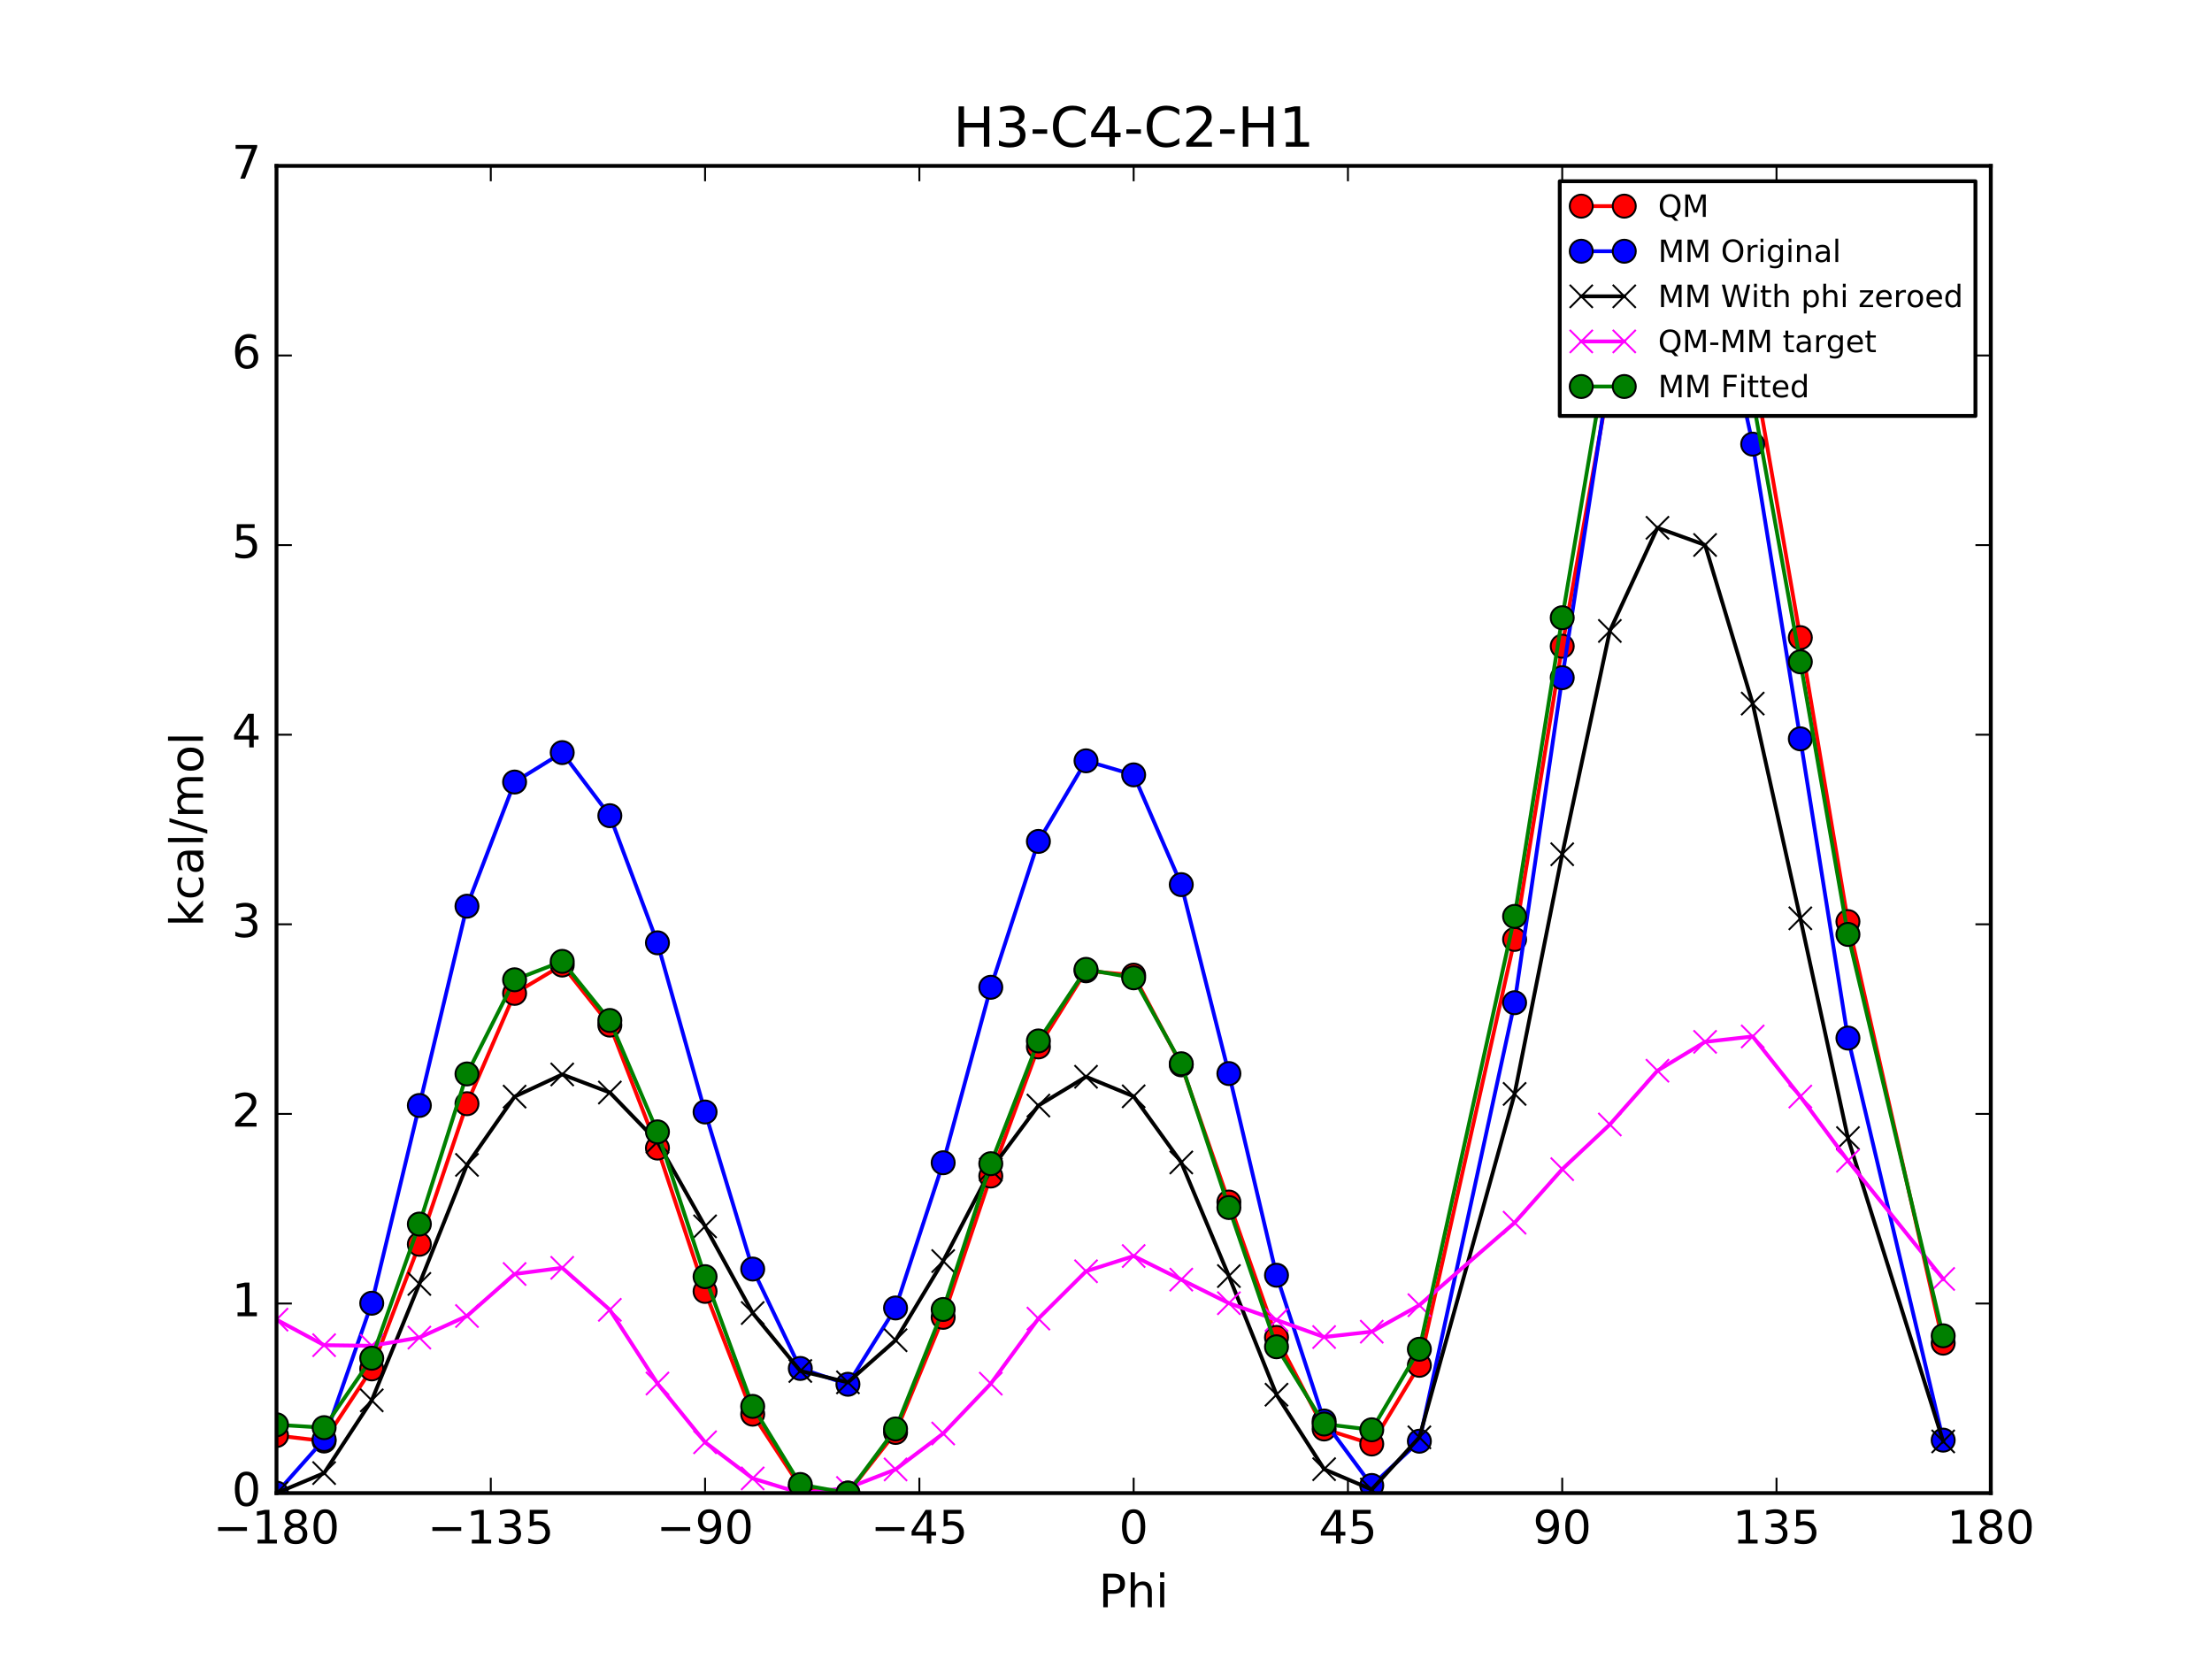 <?xml version="1.0" encoding="utf-8" standalone="no"?>
<!DOCTYPE svg PUBLIC "-//W3C//DTD SVG 1.1//EN"
  "http://www.w3.org/Graphics/SVG/1.1/DTD/svg11.dtd">
<!-- Created with matplotlib (http://matplotlib.org/) -->
<svg height="432pt" version="1.1" viewBox="0 0 576 432" width="576pt" xmlns="http://www.w3.org/2000/svg" xmlns:xlink="http://www.w3.org/1999/xlink">
 <defs>
  <style type="text/css">
*{stroke-linecap:butt;stroke-linejoin:round;stroke-miterlimit:100000;}
  </style>
 </defs>
 <g id="figure_1">
  <g id="patch_1">
   <path d="M 0 432 
L 576 432 
L 576 0 
L 0 0 
z
" style="fill:#ffffff;"/>
  </g>
  <g id="axes_1">
   <g id="patch_2">
    <path d="M 72 388.8 
L 518.4 388.8 
L 518.4 43.2 
L 72 43.2 
z
" style="fill:#ffffff;"/>
   </g>
   <g id="line2d_1">
    <path clip-path="url(#p3893a9b21f)" d="M 72.001 373.805 
L 84.4 375.243 
L 96.8 356.462 
L 109.2 324.012 
L 121.6 287.402 
L 134 258.675 
L 146.4 251.302 
L 158.8 266.94 
L 171.2 298.958 
L 183.6 336.275 
L 196 368.252 
L 208.4 387.175 
L 220.8 388.8 
L 233.2 373.007 
L 245.6 343.033 
L 258 306.239 
L 270.4 272.619 
L 282.8 252.8 
L 295.2 253.925 
L 307.6 277.286 
L 320 313.011 
L 332.4 348.264 
L 344.8 372.106 
L 357.2 376.018 
L 369.6 355.523 
L 394.4 244.615 
L 406.8 168.274 
L 419.2 98.485 
L 431.6 57.621 
L 444 54.58 
L 456.4 94.483 
L 468.8 166.036 
L 481.2 239.984 
L 506 349.756 
" style="fill:none;stroke:#ff0000;stroke-linecap:square;"/>
    <defs>
     <path d="M 0 3 
C 0.796 3 1.559 2.684 2.121 2.121 
C 2.684 1.559 3 0.796 3 0 
C 3 -0.796 2.684 -1.559 2.121 -2.121 
C 1.559 -2.684 0.796 -3 0 -3 
C -0.796 -3 -1.559 -2.684 -2.121 -2.121 
C -2.684 -1.559 -3 -0.796 -3 0 
C -3 0.796 -2.684 1.559 -2.121 2.121 
C -1.559 2.684 -0.796 3 0 3 
z
" id="mcde6d3ba54" style="stroke:#000000;stroke-width:0.5;"/>
    </defs>
    <g clip-path="url(#p3893a9b21f)">
     <use style="fill:#ff0000;stroke:#000000;stroke-width:0.5;" x="72.001" xlink:href="#mcde6d3ba54" y="373.805"/>
     <use style="fill:#ff0000;stroke:#000000;stroke-width:0.5;" x="84.4" xlink:href="#mcde6d3ba54" y="375.243"/>
     <use style="fill:#ff0000;stroke:#000000;stroke-width:0.5;" x="96.8" xlink:href="#mcde6d3ba54" y="356.462"/>
     <use style="fill:#ff0000;stroke:#000000;stroke-width:0.5;" x="109.2" xlink:href="#mcde6d3ba54" y="324.012"/>
     <use style="fill:#ff0000;stroke:#000000;stroke-width:0.5;" x="121.6" xlink:href="#mcde6d3ba54" y="287.402"/>
     <use style="fill:#ff0000;stroke:#000000;stroke-width:0.5;" x="134" xlink:href="#mcde6d3ba54" y="258.675"/>
     <use style="fill:#ff0000;stroke:#000000;stroke-width:0.5;" x="146.4" xlink:href="#mcde6d3ba54" y="251.302"/>
     <use style="fill:#ff0000;stroke:#000000;stroke-width:0.5;" x="158.8" xlink:href="#mcde6d3ba54" y="266.94"/>
     <use style="fill:#ff0000;stroke:#000000;stroke-width:0.5;" x="171.2" xlink:href="#mcde6d3ba54" y="298.958"/>
     <use style="fill:#ff0000;stroke:#000000;stroke-width:0.5;" x="183.6" xlink:href="#mcde6d3ba54" y="336.275"/>
     <use style="fill:#ff0000;stroke:#000000;stroke-width:0.5;" x="196" xlink:href="#mcde6d3ba54" y="368.252"/>
     <use style="fill:#ff0000;stroke:#000000;stroke-width:0.5;" x="208.4" xlink:href="#mcde6d3ba54" y="387.175"/>
     <use style="fill:#ff0000;stroke:#000000;stroke-width:0.5;" x="220.8" xlink:href="#mcde6d3ba54" y="388.8"/>
     <use style="fill:#ff0000;stroke:#000000;stroke-width:0.5;" x="233.2" xlink:href="#mcde6d3ba54" y="373.007"/>
     <use style="fill:#ff0000;stroke:#000000;stroke-width:0.5;" x="245.6" xlink:href="#mcde6d3ba54" y="343.033"/>
     <use style="fill:#ff0000;stroke:#000000;stroke-width:0.5;" x="258" xlink:href="#mcde6d3ba54" y="306.239"/>
     <use style="fill:#ff0000;stroke:#000000;stroke-width:0.5;" x="270.4" xlink:href="#mcde6d3ba54" y="272.619"/>
     <use style="fill:#ff0000;stroke:#000000;stroke-width:0.5;" x="282.8" xlink:href="#mcde6d3ba54" y="252.8"/>
     <use style="fill:#ff0000;stroke:#000000;stroke-width:0.5;" x="295.2" xlink:href="#mcde6d3ba54" y="253.925"/>
     <use style="fill:#ff0000;stroke:#000000;stroke-width:0.5;" x="307.6" xlink:href="#mcde6d3ba54" y="277.286"/>
     <use style="fill:#ff0000;stroke:#000000;stroke-width:0.5;" x="320" xlink:href="#mcde6d3ba54" y="313.011"/>
     <use style="fill:#ff0000;stroke:#000000;stroke-width:0.5;" x="332.4" xlink:href="#mcde6d3ba54" y="348.264"/>
     <use style="fill:#ff0000;stroke:#000000;stroke-width:0.5;" x="344.8" xlink:href="#mcde6d3ba54" y="372.106"/>
     <use style="fill:#ff0000;stroke:#000000;stroke-width:0.5;" x="357.2" xlink:href="#mcde6d3ba54" y="376.018"/>
     <use style="fill:#ff0000;stroke:#000000;stroke-width:0.5;" x="369.6" xlink:href="#mcde6d3ba54" y="355.523"/>
     <use style="fill:#ff0000;stroke:#000000;stroke-width:0.5;" x="394.4" xlink:href="#mcde6d3ba54" y="244.615"/>
     <use style="fill:#ff0000;stroke:#000000;stroke-width:0.5;" x="406.8" xlink:href="#mcde6d3ba54" y="168.274"/>
     <use style="fill:#ff0000;stroke:#000000;stroke-width:0.5;" x="419.2" xlink:href="#mcde6d3ba54" y="98.485"/>
     <use style="fill:#ff0000;stroke:#000000;stroke-width:0.5;" x="431.6" xlink:href="#mcde6d3ba54" y="57.621"/>
     <use style="fill:#ff0000;stroke:#000000;stroke-width:0.5;" x="444" xlink:href="#mcde6d3ba54" y="54.58"/>
     <use style="fill:#ff0000;stroke:#000000;stroke-width:0.5;" x="456.4" xlink:href="#mcde6d3ba54" y="94.483"/>
     <use style="fill:#ff0000;stroke:#000000;stroke-width:0.5;" x="468.8" xlink:href="#mcde6d3ba54" y="166.036"/>
     <use style="fill:#ff0000;stroke:#000000;stroke-width:0.5;" x="481.2" xlink:href="#mcde6d3ba54" y="239.984"/>
     <use style="fill:#ff0000;stroke:#000000;stroke-width:0.5;" x="506" xlink:href="#mcde6d3ba54" y="349.756"/>
    </g>
   </g>
   <g id="line2d_2">
    <path clip-path="url(#p3893a9b21f)" d="M 72.001 388.8 
L 84.4 374.829 
L 96.8 339.358 
L 109.2 287.864 
L 121.6 235.971 
L 134 203.641 
L 146.4 195.977 
L 158.8 212.403 
L 171.2 245.505 
L 183.6 289.563 
L 196 330.456 
L 208.4 356.342 
L 220.8 360.461 
L 233.2 340.593 
L 245.6 302.776 
L 258 257.089 
L 270.4 219.103 
L 282.8 198.116 
L 295.2 201.774 
L 307.6 230.357 
L 320 279.553 
L 332.4 332.067 
L 344.8 370.025 
L 357.2 386.811 
L 369.6 375.288 
L 394.4 261.107 
L 406.8 176.471 
L 419.2 96.395 
L 431.6 55.221 
L 444 58.703 
L 456.4 115.656 
L 468.8 192.389 
L 481.2 270.31 
L 506 375.011 
" style="fill:none;stroke:#0000ff;stroke-linecap:square;"/>
    <defs>
     <path d="M 0 3 
C 0.796 3 1.559 2.684 2.121 2.121 
C 2.684 1.559 3 0.796 3 0 
C 3 -0.796 2.684 -1.559 2.121 -2.121 
C 1.559 -2.684 0.796 -3 0 -3 
C -0.796 -3 -1.559 -2.684 -2.121 -2.121 
C -2.684 -1.559 -3 -0.796 -3 0 
C -3 0.796 -2.684 1.559 -2.121 2.121 
C -1.559 2.684 -0.796 3 0 3 
z
" id="mb9c188ba5d" style="stroke:#000000;stroke-width:0.5;"/>
    </defs>
    <g clip-path="url(#p3893a9b21f)">
     <use style="fill:#0000ff;stroke:#000000;stroke-width:0.5;" x="72.001" xlink:href="#mb9c188ba5d" y="388.8"/>
     <use style="fill:#0000ff;stroke:#000000;stroke-width:0.5;" x="84.4" xlink:href="#mb9c188ba5d" y="374.829"/>
     <use style="fill:#0000ff;stroke:#000000;stroke-width:0.5;" x="96.8" xlink:href="#mb9c188ba5d" y="339.358"/>
     <use style="fill:#0000ff;stroke:#000000;stroke-width:0.5;" x="109.2" xlink:href="#mb9c188ba5d" y="287.864"/>
     <use style="fill:#0000ff;stroke:#000000;stroke-width:0.5;" x="121.6" xlink:href="#mb9c188ba5d" y="235.971"/>
     <use style="fill:#0000ff;stroke:#000000;stroke-width:0.5;" x="134" xlink:href="#mb9c188ba5d" y="203.641"/>
     <use style="fill:#0000ff;stroke:#000000;stroke-width:0.5;" x="146.4" xlink:href="#mb9c188ba5d" y="195.977"/>
     <use style="fill:#0000ff;stroke:#000000;stroke-width:0.5;" x="158.8" xlink:href="#mb9c188ba5d" y="212.403"/>
     <use style="fill:#0000ff;stroke:#000000;stroke-width:0.5;" x="171.2" xlink:href="#mb9c188ba5d" y="245.505"/>
     <use style="fill:#0000ff;stroke:#000000;stroke-width:0.5;" x="183.6" xlink:href="#mb9c188ba5d" y="289.563"/>
     <use style="fill:#0000ff;stroke:#000000;stroke-width:0.5;" x="196" xlink:href="#mb9c188ba5d" y="330.456"/>
     <use style="fill:#0000ff;stroke:#000000;stroke-width:0.5;" x="208.4" xlink:href="#mb9c188ba5d" y="356.342"/>
     <use style="fill:#0000ff;stroke:#000000;stroke-width:0.5;" x="220.8" xlink:href="#mb9c188ba5d" y="360.461"/>
     <use style="fill:#0000ff;stroke:#000000;stroke-width:0.5;" x="233.2" xlink:href="#mb9c188ba5d" y="340.593"/>
     <use style="fill:#0000ff;stroke:#000000;stroke-width:0.5;" x="245.6" xlink:href="#mb9c188ba5d" y="302.776"/>
     <use style="fill:#0000ff;stroke:#000000;stroke-width:0.5;" x="258" xlink:href="#mb9c188ba5d" y="257.089"/>
     <use style="fill:#0000ff;stroke:#000000;stroke-width:0.5;" x="270.4" xlink:href="#mb9c188ba5d" y="219.103"/>
     <use style="fill:#0000ff;stroke:#000000;stroke-width:0.5;" x="282.8" xlink:href="#mb9c188ba5d" y="198.116"/>
     <use style="fill:#0000ff;stroke:#000000;stroke-width:0.5;" x="295.2" xlink:href="#mb9c188ba5d" y="201.774"/>
     <use style="fill:#0000ff;stroke:#000000;stroke-width:0.5;" x="307.6" xlink:href="#mb9c188ba5d" y="230.357"/>
     <use style="fill:#0000ff;stroke:#000000;stroke-width:0.5;" x="320" xlink:href="#mb9c188ba5d" y="279.553"/>
     <use style="fill:#0000ff;stroke:#000000;stroke-width:0.5;" x="332.4" xlink:href="#mb9c188ba5d" y="332.067"/>
     <use style="fill:#0000ff;stroke:#000000;stroke-width:0.5;" x="344.8" xlink:href="#mb9c188ba5d" y="370.025"/>
     <use style="fill:#0000ff;stroke:#000000;stroke-width:0.5;" x="357.2" xlink:href="#mb9c188ba5d" y="386.811"/>
     <use style="fill:#0000ff;stroke:#000000;stroke-width:0.5;" x="369.6" xlink:href="#mb9c188ba5d" y="375.288"/>
     <use style="fill:#0000ff;stroke:#000000;stroke-width:0.5;" x="394.4" xlink:href="#mb9c188ba5d" y="261.107"/>
     <use style="fill:#0000ff;stroke:#000000;stroke-width:0.5;" x="406.8" xlink:href="#mb9c188ba5d" y="176.471"/>
     <use style="fill:#0000ff;stroke:#000000;stroke-width:0.5;" x="419.2" xlink:href="#mb9c188ba5d" y="96.395"/>
     <use style="fill:#0000ff;stroke:#000000;stroke-width:0.5;" x="431.6" xlink:href="#mb9c188ba5d" y="55.221"/>
     <use style="fill:#0000ff;stroke:#000000;stroke-width:0.5;" x="444" xlink:href="#mb9c188ba5d" y="58.703"/>
     <use style="fill:#0000ff;stroke:#000000;stroke-width:0.5;" x="456.4" xlink:href="#mb9c188ba5d" y="115.656"/>
     <use style="fill:#0000ff;stroke:#000000;stroke-width:0.5;" x="468.8" xlink:href="#mb9c188ba5d" y="192.389"/>
     <use style="fill:#0000ff;stroke:#000000;stroke-width:0.5;" x="481.2" xlink:href="#mb9c188ba5d" y="270.31"/>
     <use style="fill:#0000ff;stroke:#000000;stroke-width:0.5;" x="506" xlink:href="#mb9c188ba5d" y="375.011"/>
    </g>
   </g>
   <g id="line2d_3">
    <path clip-path="url(#p3893a9b21f)" d="M 72.001 388.8 
L 84.4 383.588 
L 96.8 364.649 
L 109.2 334.333 
L 121.6 303.339 
L 134 285.553 
L 146.4 279.788 
L 158.8 284.491 
L 171.2 297.321 
L 183.6 319.337 
L 196 341.907 
L 208.4 357.001 
L 220.8 359.958 
L 233.2 348.998 
L 245.6 328.379 
L 258 304.562 
L 270.4 287.884 
L 282.8 280.388 
L 295.2 285.48 
L 307.6 302.7 
L 320 332.287 
L 332.4 363.173 
L 344.8 382.571 
L 357.2 387.879 
L 369.6 374.28 
L 394.4 284.851 
L 406.8 222.445 
L 419.2 164.293 
L 431.6 137.439 
L 444 141.911 
L 456.4 183.213 
L 468.8 239.127 
L 481.2 296.354 
L 506 375.345 
" style="fill:none;stroke:#000000;stroke-linecap:square;"/>
    <defs>
     <path d="M -3 3 
L 3 -3 
M -3 -3 
L 3 3 
" id="mfe2e335fc3" style="stroke:#000000;stroke-width:0.5;"/>
    </defs>
    <g clip-path="url(#p3893a9b21f)">
     <use style="stroke:#000000;stroke-width:0.5;" x="72.001" xlink:href="#mfe2e335fc3" y="388.8"/>
     <use style="stroke:#000000;stroke-width:0.5;" x="84.4" xlink:href="#mfe2e335fc3" y="383.588"/>
     <use style="stroke:#000000;stroke-width:0.5;" x="96.8" xlink:href="#mfe2e335fc3" y="364.649"/>
     <use style="stroke:#000000;stroke-width:0.5;" x="109.2" xlink:href="#mfe2e335fc3" y="334.333"/>
     <use style="stroke:#000000;stroke-width:0.5;" x="121.6" xlink:href="#mfe2e335fc3" y="303.339"/>
     <use style="stroke:#000000;stroke-width:0.5;" x="134" xlink:href="#mfe2e335fc3" y="285.553"/>
     <use style="stroke:#000000;stroke-width:0.5;" x="146.4" xlink:href="#mfe2e335fc3" y="279.788"/>
     <use style="stroke:#000000;stroke-width:0.5;" x="158.8" xlink:href="#mfe2e335fc3" y="284.491"/>
     <use style="stroke:#000000;stroke-width:0.5;" x="171.2" xlink:href="#mfe2e335fc3" y="297.321"/>
     <use style="stroke:#000000;stroke-width:0.5;" x="183.6" xlink:href="#mfe2e335fc3" y="319.337"/>
     <use style="stroke:#000000;stroke-width:0.5;" x="196" xlink:href="#mfe2e335fc3" y="341.907"/>
     <use style="stroke:#000000;stroke-width:0.5;" x="208.4" xlink:href="#mfe2e335fc3" y="357.001"/>
     <use style="stroke:#000000;stroke-width:0.5;" x="220.8" xlink:href="#mfe2e335fc3" y="359.958"/>
     <use style="stroke:#000000;stroke-width:0.5;" x="233.2" xlink:href="#mfe2e335fc3" y="348.998"/>
     <use style="stroke:#000000;stroke-width:0.5;" x="245.6" xlink:href="#mfe2e335fc3" y="328.379"/>
     <use style="stroke:#000000;stroke-width:0.5;" x="258" xlink:href="#mfe2e335fc3" y="304.562"/>
     <use style="stroke:#000000;stroke-width:0.5;" x="270.4" xlink:href="#mfe2e335fc3" y="287.884"/>
     <use style="stroke:#000000;stroke-width:0.5;" x="282.8" xlink:href="#mfe2e335fc3" y="280.388"/>
     <use style="stroke:#000000;stroke-width:0.5;" x="295.2" xlink:href="#mfe2e335fc3" y="285.48"/>
     <use style="stroke:#000000;stroke-width:0.5;" x="307.6" xlink:href="#mfe2e335fc3" y="302.7"/>
     <use style="stroke:#000000;stroke-width:0.5;" x="320" xlink:href="#mfe2e335fc3" y="332.287"/>
     <use style="stroke:#000000;stroke-width:0.5;" x="332.4" xlink:href="#mfe2e335fc3" y="363.173"/>
     <use style="stroke:#000000;stroke-width:0.5;" x="344.8" xlink:href="#mfe2e335fc3" y="382.571"/>
     <use style="stroke:#000000;stroke-width:0.5;" x="357.2" xlink:href="#mfe2e335fc3" y="387.879"/>
     <use style="stroke:#000000;stroke-width:0.5;" x="369.6" xlink:href="#mfe2e335fc3" y="374.28"/>
     <use style="stroke:#000000;stroke-width:0.5;" x="394.4" xlink:href="#mfe2e335fc3" y="284.851"/>
     <use style="stroke:#000000;stroke-width:0.5;" x="406.8" xlink:href="#mfe2e335fc3" y="222.445"/>
     <use style="stroke:#000000;stroke-width:0.5;" x="419.2" xlink:href="#mfe2e335fc3" y="164.293"/>
     <use style="stroke:#000000;stroke-width:0.5;" x="431.6" xlink:href="#mfe2e335fc3" y="137.439"/>
     <use style="stroke:#000000;stroke-width:0.5;" x="444" xlink:href="#mfe2e335fc3" y="141.911"/>
     <use style="stroke:#000000;stroke-width:0.5;" x="456.4" xlink:href="#mfe2e335fc3" y="183.213"/>
     <use style="stroke:#000000;stroke-width:0.5;" x="468.8" xlink:href="#mfe2e335fc3" y="239.127"/>
     <use style="stroke:#000000;stroke-width:0.5;" x="481.2" xlink:href="#mfe2e335fc3" y="296.354"/>
     <use style="stroke:#000000;stroke-width:0.5;" x="506" xlink:href="#mfe2e335fc3" y="375.345"/>
    </g>
   </g>
   <g id="line2d_4">
    <path clip-path="url(#p3893a9b21f)" d="M 72.001 343.632 
L 84.4 350.281 
L 96.8 350.439 
L 109.2 348.306 
L 121.6 342.689 
L 134 331.748 
L 146.4 330.14 
L 158.8 341.075 
L 171.2 360.263 
L 183.6 375.564 
L 196 384.971 
L 208.4 388.8 
L 220.8 387.468 
L 233.2 382.636 
L 245.6 373.281 
L 258 360.303 
L 270.4 343.362 
L 282.8 331.039 
L 295.2 327.071 
L 307.6 333.213 
L 320 339.35 
L 332.4 343.716 
L 344.8 348.161 
L 357.2 346.766 
L 369.6 339.869 
L 394.4 318.39 
L 406.8 304.455 
L 419.2 292.818 
L 431.6 278.809 
L 444 271.294 
L 456.4 269.896 
L 468.8 285.536 
L 481.2 302.256 
L 506 333.037 
" style="fill:none;stroke:#ff00ff;stroke-linecap:square;"/>
    <defs>
     <path d="M -3 3 
L 3 -3 
M -3 -3 
L 3 3 
" id="mbc38b00c13" style="stroke:#ff00ff;stroke-width:0.5;"/>
    </defs>
    <g clip-path="url(#p3893a9b21f)">
     <use style="fill:#ff00ff;stroke:#ff00ff;stroke-width:0.5;" x="72.001" xlink:href="#mbc38b00c13" y="343.632"/>
     <use style="fill:#ff00ff;stroke:#ff00ff;stroke-width:0.5;" x="84.4" xlink:href="#mbc38b00c13" y="350.281"/>
     <use style="fill:#ff00ff;stroke:#ff00ff;stroke-width:0.5;" x="96.8" xlink:href="#mbc38b00c13" y="350.439"/>
     <use style="fill:#ff00ff;stroke:#ff00ff;stroke-width:0.5;" x="109.2" xlink:href="#mbc38b00c13" y="348.306"/>
     <use style="fill:#ff00ff;stroke:#ff00ff;stroke-width:0.5;" x="121.6" xlink:href="#mbc38b00c13" y="342.689"/>
     <use style="fill:#ff00ff;stroke:#ff00ff;stroke-width:0.5;" x="134" xlink:href="#mbc38b00c13" y="331.748"/>
     <use style="fill:#ff00ff;stroke:#ff00ff;stroke-width:0.5;" x="146.4" xlink:href="#mbc38b00c13" y="330.14"/>
     <use style="fill:#ff00ff;stroke:#ff00ff;stroke-width:0.5;" x="158.8" xlink:href="#mbc38b00c13" y="341.075"/>
     <use style="fill:#ff00ff;stroke:#ff00ff;stroke-width:0.5;" x="171.2" xlink:href="#mbc38b00c13" y="360.263"/>
     <use style="fill:#ff00ff;stroke:#ff00ff;stroke-width:0.5;" x="183.6" xlink:href="#mbc38b00c13" y="375.564"/>
     <use style="fill:#ff00ff;stroke:#ff00ff;stroke-width:0.5;" x="196" xlink:href="#mbc38b00c13" y="384.971"/>
     <use style="fill:#ff00ff;stroke:#ff00ff;stroke-width:0.5;" x="208.4" xlink:href="#mbc38b00c13" y="388.8"/>
     <use style="fill:#ff00ff;stroke:#ff00ff;stroke-width:0.5;" x="220.8" xlink:href="#mbc38b00c13" y="387.468"/>
     <use style="fill:#ff00ff;stroke:#ff00ff;stroke-width:0.5;" x="233.2" xlink:href="#mbc38b00c13" y="382.636"/>
     <use style="fill:#ff00ff;stroke:#ff00ff;stroke-width:0.5;" x="245.6" xlink:href="#mbc38b00c13" y="373.281"/>
     <use style="fill:#ff00ff;stroke:#ff00ff;stroke-width:0.5;" x="258" xlink:href="#mbc38b00c13" y="360.303"/>
     <use style="fill:#ff00ff;stroke:#ff00ff;stroke-width:0.5;" x="270.4" xlink:href="#mbc38b00c13" y="343.362"/>
     <use style="fill:#ff00ff;stroke:#ff00ff;stroke-width:0.5;" x="282.8" xlink:href="#mbc38b00c13" y="331.039"/>
     <use style="fill:#ff00ff;stroke:#ff00ff;stroke-width:0.5;" x="295.2" xlink:href="#mbc38b00c13" y="327.071"/>
     <use style="fill:#ff00ff;stroke:#ff00ff;stroke-width:0.5;" x="307.6" xlink:href="#mbc38b00c13" y="333.213"/>
     <use style="fill:#ff00ff;stroke:#ff00ff;stroke-width:0.5;" x="320" xlink:href="#mbc38b00c13" y="339.35"/>
     <use style="fill:#ff00ff;stroke:#ff00ff;stroke-width:0.5;" x="332.4" xlink:href="#mbc38b00c13" y="343.716"/>
     <use style="fill:#ff00ff;stroke:#ff00ff;stroke-width:0.5;" x="344.8" xlink:href="#mbc38b00c13" y="348.161"/>
     <use style="fill:#ff00ff;stroke:#ff00ff;stroke-width:0.5;" x="357.2" xlink:href="#mbc38b00c13" y="346.766"/>
     <use style="fill:#ff00ff;stroke:#ff00ff;stroke-width:0.5;" x="369.6" xlink:href="#mbc38b00c13" y="339.869"/>
     <use style="fill:#ff00ff;stroke:#ff00ff;stroke-width:0.5;" x="394.4" xlink:href="#mbc38b00c13" y="318.39"/>
     <use style="fill:#ff00ff;stroke:#ff00ff;stroke-width:0.5;" x="406.8" xlink:href="#mbc38b00c13" y="304.455"/>
     <use style="fill:#ff00ff;stroke:#ff00ff;stroke-width:0.5;" x="419.2" xlink:href="#mbc38b00c13" y="292.818"/>
     <use style="fill:#ff00ff;stroke:#ff00ff;stroke-width:0.5;" x="431.6" xlink:href="#mbc38b00c13" y="278.809"/>
     <use style="fill:#ff00ff;stroke:#ff00ff;stroke-width:0.5;" x="444" xlink:href="#mbc38b00c13" y="271.294"/>
     <use style="fill:#ff00ff;stroke:#ff00ff;stroke-width:0.5;" x="456.4" xlink:href="#mbc38b00c13" y="269.896"/>
     <use style="fill:#ff00ff;stroke:#ff00ff;stroke-width:0.5;" x="468.8" xlink:href="#mbc38b00c13" y="285.536"/>
     <use style="fill:#ff00ff;stroke:#ff00ff;stroke-width:0.5;" x="481.2" xlink:href="#mbc38b00c13" y="302.256"/>
     <use style="fill:#ff00ff;stroke:#ff00ff;stroke-width:0.5;" x="506" xlink:href="#mbc38b00c13" y="333.037"/>
    </g>
   </g>
   <g id="line2d_5">
    <path clip-path="url(#p3893a9b21f)" d="M 72.001 371.001 
L 84.4 371.756 
L 96.8 353.676 
L 109.2 318.748 
L 121.6 279.651 
L 134 255.134 
L 146.4 250.341 
L 158.8 265.728 
L 171.2 294.73 
L 183.6 332.436 
L 196 366.221 
L 208.4 386.559 
L 220.8 388.8 
L 233.2 372.095 
L 245.6 340.986 
L 258 303.021 
L 270.4 271.058 
L 282.8 252.421 
L 295.2 254.622 
L 307.6 276.997 
L 320 314.438 
L 332.4 350.701 
L 344.8 370.817 
L 357.2 372.314 
L 369.6 351.337 
L 394.4 238.629 
L 406.8 160.857 
L 419.2 87.408 
L 431.6 50.129 
L 444 53.435 
L 456.4 103.727 
L 468.8 172.341 
L 481.2 243.322 
L 506 347.838 
" style="fill:none;stroke:#008000;stroke-linecap:square;"/>
    <defs>
     <path d="M 0 3 
C 0.796 3 1.559 2.684 2.121 2.121 
C 2.684 1.559 3 0.796 3 0 
C 3 -0.796 2.684 -1.559 2.121 -2.121 
C 1.559 -2.684 0.796 -3 0 -3 
C -0.796 -3 -1.559 -2.684 -2.121 -2.121 
C -2.684 -1.559 -3 -0.796 -3 0 
C -3 0.796 -2.684 1.559 -2.121 2.121 
C -1.559 2.684 -0.796 3 0 3 
z
" id="m2ce5c3bb52" style="stroke:#000000;stroke-width:0.5;"/>
    </defs>
    <g clip-path="url(#p3893a9b21f)">
     <use style="fill:#008000;stroke:#000000;stroke-width:0.5;" x="72.001" xlink:href="#m2ce5c3bb52" y="371.001"/>
     <use style="fill:#008000;stroke:#000000;stroke-width:0.5;" x="84.4" xlink:href="#m2ce5c3bb52" y="371.756"/>
     <use style="fill:#008000;stroke:#000000;stroke-width:0.5;" x="96.8" xlink:href="#m2ce5c3bb52" y="353.676"/>
     <use style="fill:#008000;stroke:#000000;stroke-width:0.5;" x="109.2" xlink:href="#m2ce5c3bb52" y="318.748"/>
     <use style="fill:#008000;stroke:#000000;stroke-width:0.5;" x="121.6" xlink:href="#m2ce5c3bb52" y="279.651"/>
     <use style="fill:#008000;stroke:#000000;stroke-width:0.5;" x="134" xlink:href="#m2ce5c3bb52" y="255.134"/>
     <use style="fill:#008000;stroke:#000000;stroke-width:0.5;" x="146.4" xlink:href="#m2ce5c3bb52" y="250.341"/>
     <use style="fill:#008000;stroke:#000000;stroke-width:0.5;" x="158.8" xlink:href="#m2ce5c3bb52" y="265.728"/>
     <use style="fill:#008000;stroke:#000000;stroke-width:0.5;" x="171.2" xlink:href="#m2ce5c3bb52" y="294.73"/>
     <use style="fill:#008000;stroke:#000000;stroke-width:0.5;" x="183.6" xlink:href="#m2ce5c3bb52" y="332.436"/>
     <use style="fill:#008000;stroke:#000000;stroke-width:0.5;" x="196" xlink:href="#m2ce5c3bb52" y="366.221"/>
     <use style="fill:#008000;stroke:#000000;stroke-width:0.5;" x="208.4" xlink:href="#m2ce5c3bb52" y="386.559"/>
     <use style="fill:#008000;stroke:#000000;stroke-width:0.5;" x="220.8" xlink:href="#m2ce5c3bb52" y="388.8"/>
     <use style="fill:#008000;stroke:#000000;stroke-width:0.5;" x="233.2" xlink:href="#m2ce5c3bb52" y="372.095"/>
     <use style="fill:#008000;stroke:#000000;stroke-width:0.5;" x="245.6" xlink:href="#m2ce5c3bb52" y="340.986"/>
     <use style="fill:#008000;stroke:#000000;stroke-width:0.5;" x="258" xlink:href="#m2ce5c3bb52" y="303.021"/>
     <use style="fill:#008000;stroke:#000000;stroke-width:0.5;" x="270.4" xlink:href="#m2ce5c3bb52" y="271.058"/>
     <use style="fill:#008000;stroke:#000000;stroke-width:0.5;" x="282.8" xlink:href="#m2ce5c3bb52" y="252.421"/>
     <use style="fill:#008000;stroke:#000000;stroke-width:0.5;" x="295.2" xlink:href="#m2ce5c3bb52" y="254.622"/>
     <use style="fill:#008000;stroke:#000000;stroke-width:0.5;" x="307.6" xlink:href="#m2ce5c3bb52" y="276.997"/>
     <use style="fill:#008000;stroke:#000000;stroke-width:0.5;" x="320" xlink:href="#m2ce5c3bb52" y="314.438"/>
     <use style="fill:#008000;stroke:#000000;stroke-width:0.5;" x="332.4" xlink:href="#m2ce5c3bb52" y="350.701"/>
     <use style="fill:#008000;stroke:#000000;stroke-width:0.5;" x="344.8" xlink:href="#m2ce5c3bb52" y="370.817"/>
     <use style="fill:#008000;stroke:#000000;stroke-width:0.5;" x="357.2" xlink:href="#m2ce5c3bb52" y="372.314"/>
     <use style="fill:#008000;stroke:#000000;stroke-width:0.5;" x="369.6" xlink:href="#m2ce5c3bb52" y="351.337"/>
     <use style="fill:#008000;stroke:#000000;stroke-width:0.5;" x="394.4" xlink:href="#m2ce5c3bb52" y="238.629"/>
     <use style="fill:#008000;stroke:#000000;stroke-width:0.5;" x="406.8" xlink:href="#m2ce5c3bb52" y="160.857"/>
     <use style="fill:#008000;stroke:#000000;stroke-width:0.5;" x="419.2" xlink:href="#m2ce5c3bb52" y="87.408"/>
     <use style="fill:#008000;stroke:#000000;stroke-width:0.5;" x="431.6" xlink:href="#m2ce5c3bb52" y="50.129"/>
     <use style="fill:#008000;stroke:#000000;stroke-width:0.5;" x="444" xlink:href="#m2ce5c3bb52" y="53.435"/>
     <use style="fill:#008000;stroke:#000000;stroke-width:0.5;" x="456.4" xlink:href="#m2ce5c3bb52" y="103.727"/>
     <use style="fill:#008000;stroke:#000000;stroke-width:0.5;" x="468.8" xlink:href="#m2ce5c3bb52" y="172.341"/>
     <use style="fill:#008000;stroke:#000000;stroke-width:0.5;" x="481.2" xlink:href="#m2ce5c3bb52" y="243.322"/>
     <use style="fill:#008000;stroke:#000000;stroke-width:0.5;" x="506" xlink:href="#m2ce5c3bb52" y="347.838"/>
    </g>
   </g>
   <g id="patch_3">
    <path d="M 72 388.8 
L 72 43.2 
" style="fill:none;stroke:#000000;stroke-linecap:square;stroke-linejoin:miter;"/>
   </g>
   <g id="patch_4">
    <path d="M 518.4 388.8 
L 518.4 43.2 
" style="fill:none;stroke:#000000;stroke-linecap:square;stroke-linejoin:miter;"/>
   </g>
   <g id="patch_5">
    <path d="M 72 388.8 
L 518.4 388.8 
" style="fill:none;stroke:#000000;stroke-linecap:square;stroke-linejoin:miter;"/>
   </g>
   <g id="patch_6">
    <path d="M 72 43.2 
L 518.4 43.2 
" style="fill:none;stroke:#000000;stroke-linecap:square;stroke-linejoin:miter;"/>
   </g>
   <g id="matplotlib.axis_1">
    <g id="xtick_1">
     <g id="line2d_6">
      <defs>
       <path d="M 0 0 
L 0 -4 
" id="m9bb9350410" style="stroke:#000000;stroke-width:0.5;"/>
      </defs>
      <g>
       <use style="stroke:#000000;stroke-width:0.5;" x="72.0" xlink:href="#m9bb9350410" y="388.8"/>
      </g>
     </g>
     <g id="line2d_7">
      <defs>
       <path d="M 0 0 
L 0 4 
" id="m5b4a18655b" style="stroke:#000000;stroke-width:0.5;"/>
      </defs>
      <g>
       <use style="stroke:#000000;stroke-width:0.5;" x="72.0" xlink:href="#m5b4a18655b" y="43.2"/>
      </g>
     </g>
     <g id="text_1">
      <!-- −180 -->
      <defs>
       <path d="M 10.594 35.5 
L 73.188 35.5 
L 73.188 27.203 
L 10.594 27.203 
z
" id="BitstreamVeraSans-Roman-2212"/>
       <path d="M 31.781 34.625 
Q 24.75 34.625 20.719 30.859 
Q 16.703 27.094 16.703 20.516 
Q 16.703 13.922 20.719 10.156 
Q 24.75 6.391 31.781 6.391 
Q 38.812 6.391 42.859 10.172 
Q 46.922 13.969 46.922 20.516 
Q 46.922 27.094 42.891 30.859 
Q 38.875 34.625 31.781 34.625 
M 21.922 38.812 
Q 15.578 40.375 12.031 44.719 
Q 8.5 49.078 8.5 55.328 
Q 8.5 64.062 14.719 69.141 
Q 20.953 74.219 31.781 74.219 
Q 42.672 74.219 48.875 69.141 
Q 55.078 64.062 55.078 55.328 
Q 55.078 49.078 51.531 44.719 
Q 48 40.375 41.703 38.812 
Q 48.828 37.156 52.797 32.312 
Q 56.781 27.484 56.781 20.516 
Q 56.781 9.906 50.312 4.234 
Q 43.844 -1.422 31.781 -1.422 
Q 19.734 -1.422 13.25 4.234 
Q 6.781 9.906 6.781 20.516 
Q 6.781 27.484 10.781 32.312 
Q 14.797 37.156 21.922 38.812 
M 18.312 54.391 
Q 18.312 48.734 21.844 45.562 
Q 25.391 42.391 31.781 42.391 
Q 38.141 42.391 41.719 45.562 
Q 45.312 48.734 45.312 54.391 
Q 45.312 60.062 41.719 63.234 
Q 38.141 66.406 31.781 66.406 
Q 25.391 66.406 21.844 63.234 
Q 18.312 60.062 18.312 54.391 
" id="BitstreamVeraSans-Roman-38"/>
       <path d="M 31.781 66.406 
Q 24.172 66.406 20.328 58.906 
Q 16.5 51.422 16.5 36.375 
Q 16.5 21.391 20.328 13.891 
Q 24.172 6.391 31.781 6.391 
Q 39.453 6.391 43.281 13.891 
Q 47.125 21.391 47.125 36.375 
Q 47.125 51.422 43.281 58.906 
Q 39.453 66.406 31.781 66.406 
M 31.781 74.219 
Q 44.047 74.219 50.516 64.516 
Q 56.984 54.828 56.984 36.375 
Q 56.984 17.969 50.516 8.266 
Q 44.047 -1.422 31.781 -1.422 
Q 19.531 -1.422 13.062 8.266 
Q 6.594 17.969 6.594 36.375 
Q 6.594 54.828 13.062 64.516 
Q 19.531 74.219 31.781 74.219 
" id="BitstreamVeraSans-Roman-30"/>
       <path d="M 12.406 8.297 
L 28.516 8.297 
L 28.516 63.922 
L 10.984 60.406 
L 10.984 69.391 
L 28.422 72.906 
L 38.281 72.906 
L 38.281 8.297 
L 54.391 8.297 
L 54.391 0 
L 12.406 0 
z
" id="BitstreamVeraSans-Roman-31"/>
      </defs>
      <g transform="translate(55.52 401.918)scale(0.12 -0.12)">
       <use xlink:href="#BitstreamVeraSans-Roman-2212"/>
       <use x="83.789" xlink:href="#BitstreamVeraSans-Roman-31"/>
       <use x="147.412" xlink:href="#BitstreamVeraSans-Roman-38"/>
       <use x="211.035" xlink:href="#BitstreamVeraSans-Roman-30"/>
      </g>
     </g>
    </g>
    <g id="xtick_2">
     <g id="line2d_8">
      <g>
       <use style="stroke:#000000;stroke-width:0.5;" x="127.8" xlink:href="#m9bb9350410" y="388.8"/>
      </g>
     </g>
     <g id="line2d_9">
      <g>
       <use style="stroke:#000000;stroke-width:0.5;" x="127.8" xlink:href="#m5b4a18655b" y="43.2"/>
      </g>
     </g>
     <g id="text_2">
      <!-- −135 -->
      <defs>
       <path d="M 40.578 39.312 
Q 47.656 37.797 51.625 33 
Q 55.609 28.219 55.609 21.188 
Q 55.609 10.406 48.188 4.484 
Q 40.766 -1.422 27.094 -1.422 
Q 22.516 -1.422 17.656 -0.516 
Q 12.797 0.391 7.625 2.203 
L 7.625 11.719 
Q 11.719 9.328 16.594 8.109 
Q 21.484 6.891 26.812 6.891 
Q 36.078 6.891 40.938 10.547 
Q 45.797 14.203 45.797 21.188 
Q 45.797 27.641 41.281 31.266 
Q 36.766 34.906 28.719 34.906 
L 20.219 34.906 
L 20.219 43.016 
L 29.109 43.016 
Q 36.375 43.016 40.234 45.922 
Q 44.094 48.828 44.094 54.297 
Q 44.094 59.906 40.109 62.906 
Q 36.141 65.922 28.719 65.922 
Q 24.656 65.922 20.016 65.031 
Q 15.375 64.156 9.812 62.312 
L 9.812 71.094 
Q 15.438 72.656 20.344 73.438 
Q 25.25 74.219 29.594 74.219 
Q 40.828 74.219 47.359 69.109 
Q 53.906 64.016 53.906 55.328 
Q 53.906 49.266 50.438 45.094 
Q 46.969 40.922 40.578 39.312 
" id="BitstreamVeraSans-Roman-33"/>
       <path d="M 10.797 72.906 
L 49.516 72.906 
L 49.516 64.594 
L 19.828 64.594 
L 19.828 46.734 
Q 21.969 47.469 24.109 47.828 
Q 26.266 48.188 28.422 48.188 
Q 40.625 48.188 47.75 41.5 
Q 54.891 34.812 54.891 23.391 
Q 54.891 11.625 47.562 5.094 
Q 40.234 -1.422 26.906 -1.422 
Q 22.312 -1.422 17.547 -0.641 
Q 12.797 0.141 7.719 1.703 
L 7.719 11.625 
Q 12.109 9.234 16.797 8.062 
Q 21.484 6.891 26.703 6.891 
Q 35.156 6.891 40.078 11.328 
Q 45.016 15.766 45.016 23.391 
Q 45.016 31 40.078 35.438 
Q 35.156 39.891 26.703 39.891 
Q 22.75 39.891 18.812 39.016 
Q 14.891 38.141 10.797 36.281 
z
" id="BitstreamVeraSans-Roman-35"/>
      </defs>
      <g transform="translate(111.32 401.918)scale(0.12 -0.12)">
       <use xlink:href="#BitstreamVeraSans-Roman-2212"/>
       <use x="83.789" xlink:href="#BitstreamVeraSans-Roman-31"/>
       <use x="147.412" xlink:href="#BitstreamVeraSans-Roman-33"/>
       <use x="211.035" xlink:href="#BitstreamVeraSans-Roman-35"/>
      </g>
     </g>
    </g>
    <g id="xtick_3">
     <g id="line2d_10">
      <g>
       <use style="stroke:#000000;stroke-width:0.5;" x="183.6" xlink:href="#m9bb9350410" y="388.8"/>
      </g>
     </g>
     <g id="line2d_11">
      <g>
       <use style="stroke:#000000;stroke-width:0.5;" x="183.6" xlink:href="#m5b4a18655b" y="43.2"/>
      </g>
     </g>
     <g id="text_3">
      <!-- −90 -->
      <defs>
       <path d="M 10.984 1.516 
L 10.984 10.5 
Q 14.703 8.734 18.5 7.812 
Q 22.312 6.891 25.984 6.891 
Q 35.75 6.891 40.891 13.453 
Q 46.047 20.016 46.781 33.406 
Q 43.953 29.203 39.594 26.953 
Q 35.25 24.703 29.984 24.703 
Q 19.047 24.703 12.672 31.312 
Q 6.297 37.938 6.297 49.422 
Q 6.297 60.641 12.938 67.422 
Q 19.578 74.219 30.609 74.219 
Q 43.266 74.219 49.922 64.516 
Q 56.594 54.828 56.594 36.375 
Q 56.594 19.141 48.406 8.859 
Q 40.234 -1.422 26.422 -1.422 
Q 22.703 -1.422 18.891 -0.688 
Q 15.094 0.047 10.984 1.516 
M 30.609 32.422 
Q 37.25 32.422 41.125 36.953 
Q 45.016 41.5 45.016 49.422 
Q 45.016 57.281 41.125 61.844 
Q 37.25 66.406 30.609 66.406 
Q 23.969 66.406 20.094 61.844 
Q 16.219 57.281 16.219 49.422 
Q 16.219 41.5 20.094 36.953 
Q 23.969 32.422 30.609 32.422 
" id="BitstreamVeraSans-Roman-39"/>
      </defs>
      <g transform="translate(170.937 401.918)scale(0.12 -0.12)">
       <use xlink:href="#BitstreamVeraSans-Roman-2212"/>
       <use x="83.789" xlink:href="#BitstreamVeraSans-Roman-39"/>
       <use x="147.412" xlink:href="#BitstreamVeraSans-Roman-30"/>
      </g>
     </g>
    </g>
    <g id="xtick_4">
     <g id="line2d_12">
      <g>
       <use style="stroke:#000000;stroke-width:0.5;" x="239.4" xlink:href="#m9bb9350410" y="388.8"/>
      </g>
     </g>
     <g id="line2d_13">
      <g>
       <use style="stroke:#000000;stroke-width:0.5;" x="239.4" xlink:href="#m5b4a18655b" y="43.2"/>
      </g>
     </g>
     <g id="text_4">
      <!-- −45 -->
      <defs>
       <path d="M 37.797 64.312 
L 12.891 25.391 
L 37.797 25.391 
z
M 35.203 72.906 
L 47.609 72.906 
L 47.609 25.391 
L 58.016 25.391 
L 58.016 17.188 
L 47.609 17.188 
L 47.609 0 
L 37.797 0 
L 37.797 17.188 
L 4.891 17.188 
L 4.891 26.703 
z
" id="BitstreamVeraSans-Roman-34"/>
      </defs>
      <g transform="translate(226.737 401.918)scale(0.12 -0.12)">
       <use xlink:href="#BitstreamVeraSans-Roman-2212"/>
       <use x="83.789" xlink:href="#BitstreamVeraSans-Roman-34"/>
       <use x="147.412" xlink:href="#BitstreamVeraSans-Roman-35"/>
      </g>
     </g>
    </g>
    <g id="xtick_5">
     <g id="line2d_14">
      <g>
       <use style="stroke:#000000;stroke-width:0.5;" x="295.2" xlink:href="#m9bb9350410" y="388.8"/>
      </g>
     </g>
     <g id="line2d_15">
      <g>
       <use style="stroke:#000000;stroke-width:0.5;" x="295.2" xlink:href="#m5b4a18655b" y="43.2"/>
      </g>
     </g>
     <g id="text_5">
      <!-- 0 -->
      <g transform="translate(291.382 401.918)scale(0.12 -0.12)">
       <use xlink:href="#BitstreamVeraSans-Roman-30"/>
      </g>
     </g>
    </g>
    <g id="xtick_6">
     <g id="line2d_16">
      <g>
       <use style="stroke:#000000;stroke-width:0.5;" x="351.0" xlink:href="#m9bb9350410" y="388.8"/>
      </g>
     </g>
     <g id="line2d_17">
      <g>
       <use style="stroke:#000000;stroke-width:0.5;" x="351.0" xlink:href="#m5b4a18655b" y="43.2"/>
      </g>
     </g>
     <g id="text_6">
      <!-- 45 -->
      <g transform="translate(343.365 401.918)scale(0.12 -0.12)">
       <use xlink:href="#BitstreamVeraSans-Roman-34"/>
       <use x="63.623" xlink:href="#BitstreamVeraSans-Roman-35"/>
      </g>
     </g>
    </g>
    <g id="xtick_7">
     <g id="line2d_18">
      <g>
       <use style="stroke:#000000;stroke-width:0.5;" x="406.8" xlink:href="#m9bb9350410" y="388.8"/>
      </g>
     </g>
     <g id="line2d_19">
      <g>
       <use style="stroke:#000000;stroke-width:0.5;" x="406.8" xlink:href="#m5b4a18655b" y="43.2"/>
      </g>
     </g>
     <g id="text_7">
      <!-- 90 -->
      <g transform="translate(399.165 401.918)scale(0.12 -0.12)">
       <use xlink:href="#BitstreamVeraSans-Roman-39"/>
       <use x="63.623" xlink:href="#BitstreamVeraSans-Roman-30"/>
      </g>
     </g>
    </g>
    <g id="xtick_8">
     <g id="line2d_20">
      <g>
       <use style="stroke:#000000;stroke-width:0.5;" x="462.6" xlink:href="#m9bb9350410" y="388.8"/>
      </g>
     </g>
     <g id="line2d_21">
      <g>
       <use style="stroke:#000000;stroke-width:0.5;" x="462.6" xlink:href="#m5b4a18655b" y="43.2"/>
      </g>
     </g>
     <g id="text_8">
      <!-- 135 -->
      <g transform="translate(451.147 401.918)scale(0.12 -0.12)">
       <use xlink:href="#BitstreamVeraSans-Roman-31"/>
       <use x="63.623" xlink:href="#BitstreamVeraSans-Roman-33"/>
       <use x="127.246" xlink:href="#BitstreamVeraSans-Roman-35"/>
      </g>
     </g>
    </g>
    <g id="xtick_9">
     <g id="line2d_22">
      <g>
       <use style="stroke:#000000;stroke-width:0.5;" x="518.4" xlink:href="#m9bb9350410" y="388.8"/>
      </g>
     </g>
     <g id="line2d_23">
      <g>
       <use style="stroke:#000000;stroke-width:0.5;" x="518.4" xlink:href="#m5b4a18655b" y="43.2"/>
      </g>
     </g>
     <g id="text_9">
      <!-- 180 -->
      <g transform="translate(506.947 401.918)scale(0.12 -0.12)">
       <use xlink:href="#BitstreamVeraSans-Roman-31"/>
       <use x="63.623" xlink:href="#BitstreamVeraSans-Roman-38"/>
       <use x="127.246" xlink:href="#BitstreamVeraSans-Roman-30"/>
      </g>
     </g>
    </g>
    <g id="text_10">
     <!-- Phi -->
     <defs>
      <path d="M 19.672 64.797 
L 19.672 37.406 
L 32.078 37.406 
Q 38.969 37.406 42.719 40.969 
Q 46.484 44.531 46.484 51.125 
Q 46.484 57.672 42.719 61.234 
Q 38.969 64.797 32.078 64.797 
z
M 9.812 72.906 
L 32.078 72.906 
Q 44.344 72.906 50.609 67.359 
Q 56.891 61.812 56.891 51.125 
Q 56.891 40.328 50.609 34.812 
Q 44.344 29.297 32.078 29.297 
L 19.672 29.297 
L 19.672 0 
L 9.812 0 
z
" id="BitstreamVeraSans-Roman-50"/>
      <path d="M 9.422 54.688 
L 18.406 54.688 
L 18.406 0 
L 9.422 0 
z
M 9.422 75.984 
L 18.406 75.984 
L 18.406 64.594 
L 9.422 64.594 
z
" id="BitstreamVeraSans-Roman-69"/>
      <path d="M 54.891 33.016 
L 54.891 0 
L 45.906 0 
L 45.906 32.719 
Q 45.906 40.484 42.875 44.328 
Q 39.844 48.188 33.797 48.188 
Q 26.516 48.188 22.312 43.547 
Q 18.109 38.922 18.109 30.906 
L 18.109 0 
L 9.078 0 
L 9.078 75.984 
L 18.109 75.984 
L 18.109 46.188 
Q 21.344 51.125 25.703 53.562 
Q 30.078 56 35.797 56 
Q 45.219 56 50.047 50.172 
Q 54.891 44.344 54.891 33.016 
" id="BitstreamVeraSans-Roman-68"/>
     </defs>
     <g transform="translate(286.113 418.532)scale(0.12 -0.12)">
      <use xlink:href="#BitstreamVeraSans-Roman-50"/>
      <use x="60.303" xlink:href="#BitstreamVeraSans-Roman-68"/>
      <use x="123.682" xlink:href="#BitstreamVeraSans-Roman-69"/>
     </g>
    </g>
   </g>
   <g id="matplotlib.axis_2">
    <g id="ytick_1">
     <g id="line2d_24">
      <defs>
       <path d="M 0 0 
L 4 0 
" id="m358a6dd8cc" style="stroke:#000000;stroke-width:0.5;"/>
      </defs>
      <g>
       <use style="stroke:#000000;stroke-width:0.5;" x="72.0" xlink:href="#m358a6dd8cc" y="388.8"/>
      </g>
     </g>
     <g id="line2d_25">
      <defs>
       <path d="M 0 0 
L -4 0 
" id="m795fc7b8ec" style="stroke:#000000;stroke-width:0.5;"/>
      </defs>
      <g>
       <use style="stroke:#000000;stroke-width:0.5;" x="518.4" xlink:href="#m795fc7b8ec" y="388.8"/>
      </g>
     </g>
     <g id="text_11">
      <!-- 0 -->
      <g transform="translate(60.365 392.111)scale(0.12 -0.12)">
       <use xlink:href="#BitstreamVeraSans-Roman-30"/>
      </g>
     </g>
    </g>
    <g id="ytick_2">
     <g id="line2d_26">
      <g>
       <use style="stroke:#000000;stroke-width:0.5;" x="72.0" xlink:href="#m358a6dd8cc" y="339.429"/>
      </g>
     </g>
     <g id="line2d_27">
      <g>
       <use style="stroke:#000000;stroke-width:0.5;" x="518.4" xlink:href="#m795fc7b8ec" y="339.429"/>
      </g>
     </g>
     <g id="text_12">
      <!-- 1 -->
      <g transform="translate(60.365 342.74)scale(0.12 -0.12)">
       <use xlink:href="#BitstreamVeraSans-Roman-31"/>
      </g>
     </g>
    </g>
    <g id="ytick_3">
     <g id="line2d_28">
      <g>
       <use style="stroke:#000000;stroke-width:0.5;" x="72.0" xlink:href="#m358a6dd8cc" y="290.057"/>
      </g>
     </g>
     <g id="line2d_29">
      <g>
       <use style="stroke:#000000;stroke-width:0.5;" x="518.4" xlink:href="#m795fc7b8ec" y="290.057"/>
      </g>
     </g>
     <g id="text_13">
      <!-- 2 -->
      <defs>
       <path d="M 19.188 8.297 
L 53.609 8.297 
L 53.609 0 
L 7.328 0 
L 7.328 8.297 
Q 12.938 14.109 22.625 23.891 
Q 32.328 33.688 34.812 36.531 
Q 39.547 41.844 41.422 45.531 
Q 43.312 49.219 43.312 52.781 
Q 43.312 58.594 39.234 62.25 
Q 35.156 65.922 28.609 65.922 
Q 23.969 65.922 18.812 64.312 
Q 13.672 62.703 7.812 59.422 
L 7.812 69.391 
Q 13.766 71.781 18.938 73 
Q 24.125 74.219 28.422 74.219 
Q 39.75 74.219 46.484 68.547 
Q 53.219 62.891 53.219 53.422 
Q 53.219 48.922 51.531 44.891 
Q 49.859 40.875 45.406 35.406 
Q 44.188 33.984 37.641 27.219 
Q 31.109 20.453 19.188 8.297 
" id="BitstreamVeraSans-Roman-32"/>
      </defs>
      <g transform="translate(60.365 293.368)scale(0.12 -0.12)">
       <use xlink:href="#BitstreamVeraSans-Roman-32"/>
      </g>
     </g>
    </g>
    <g id="ytick_4">
     <g id="line2d_30">
      <g>
       <use style="stroke:#000000;stroke-width:0.5;" x="72.0" xlink:href="#m358a6dd8cc" y="240.686"/>
      </g>
     </g>
     <g id="line2d_31">
      <g>
       <use style="stroke:#000000;stroke-width:0.5;" x="518.4" xlink:href="#m795fc7b8ec" y="240.686"/>
      </g>
     </g>
     <g id="text_14">
      <!-- 3 -->
      <g transform="translate(60.365 243.997)scale(0.12 -0.12)">
       <use xlink:href="#BitstreamVeraSans-Roman-33"/>
      </g>
     </g>
    </g>
    <g id="ytick_5">
     <g id="line2d_32">
      <g>
       <use style="stroke:#000000;stroke-width:0.5;" x="72.0" xlink:href="#m358a6dd8cc" y="191.314"/>
      </g>
     </g>
     <g id="line2d_33">
      <g>
       <use style="stroke:#000000;stroke-width:0.5;" x="518.4" xlink:href="#m795fc7b8ec" y="191.314"/>
      </g>
     </g>
     <g id="text_15">
      <!-- 4 -->
      <g transform="translate(60.365 194.626)scale(0.12 -0.12)">
       <use xlink:href="#BitstreamVeraSans-Roman-34"/>
      </g>
     </g>
    </g>
    <g id="ytick_6">
     <g id="line2d_34">
      <g>
       <use style="stroke:#000000;stroke-width:0.5;" x="72.0" xlink:href="#m358a6dd8cc" y="141.943"/>
      </g>
     </g>
     <g id="line2d_35">
      <g>
       <use style="stroke:#000000;stroke-width:0.5;" x="518.4" xlink:href="#m795fc7b8ec" y="141.943"/>
      </g>
     </g>
     <g id="text_16">
      <!-- 5 -->
      <g transform="translate(60.365 145.254)scale(0.12 -0.12)">
       <use xlink:href="#BitstreamVeraSans-Roman-35"/>
      </g>
     </g>
    </g>
    <g id="ytick_7">
     <g id="line2d_36">
      <g>
       <use style="stroke:#000000;stroke-width:0.5;" x="72.0" xlink:href="#m358a6dd8cc" y="92.571"/>
      </g>
     </g>
     <g id="line2d_37">
      <g>
       <use style="stroke:#000000;stroke-width:0.5;" x="518.4" xlink:href="#m795fc7b8ec" y="92.571"/>
      </g>
     </g>
     <g id="text_17">
      <!-- 6 -->
      <defs>
       <path d="M 33.016 40.375 
Q 26.375 40.375 22.484 35.828 
Q 18.609 31.297 18.609 23.391 
Q 18.609 15.531 22.484 10.953 
Q 26.375 6.391 33.016 6.391 
Q 39.656 6.391 43.531 10.953 
Q 47.406 15.531 47.406 23.391 
Q 47.406 31.297 43.531 35.828 
Q 39.656 40.375 33.016 40.375 
M 52.594 71.297 
L 52.594 62.312 
Q 48.875 64.062 45.094 64.984 
Q 41.312 65.922 37.594 65.922 
Q 27.828 65.922 22.672 59.328 
Q 17.531 52.734 16.797 39.406 
Q 19.672 43.656 24.016 45.922 
Q 28.375 48.188 33.594 48.188 
Q 44.578 48.188 50.953 41.516 
Q 57.328 34.859 57.328 23.391 
Q 57.328 12.156 50.688 5.359 
Q 44.047 -1.422 33.016 -1.422 
Q 20.359 -1.422 13.672 8.266 
Q 6.984 17.969 6.984 36.375 
Q 6.984 53.656 15.188 63.938 
Q 23.391 74.219 37.203 74.219 
Q 40.922 74.219 44.703 73.484 
Q 48.484 72.75 52.594 71.297 
" id="BitstreamVeraSans-Roman-36"/>
      </defs>
      <g transform="translate(60.365 95.883)scale(0.12 -0.12)">
       <use xlink:href="#BitstreamVeraSans-Roman-36"/>
      </g>
     </g>
    </g>
    <g id="ytick_8">
     <g id="line2d_38">
      <g>
       <use style="stroke:#000000;stroke-width:0.5;" x="72.0" xlink:href="#m358a6dd8cc" y="43.2"/>
      </g>
     </g>
     <g id="line2d_39">
      <g>
       <use style="stroke:#000000;stroke-width:0.5;" x="518.4" xlink:href="#m795fc7b8ec" y="43.2"/>
      </g>
     </g>
     <g id="text_18">
      <!-- 7 -->
      <defs>
       <path d="M 8.203 72.906 
L 55.078 72.906 
L 55.078 68.703 
L 28.609 0 
L 18.312 0 
L 43.219 64.594 
L 8.203 64.594 
z
" id="BitstreamVeraSans-Roman-37"/>
      </defs>
      <g transform="translate(60.365 46.511)scale(0.12 -0.12)">
       <use xlink:href="#BitstreamVeraSans-Roman-37"/>
      </g>
     </g>
    </g>
    <g id="text_19">
     <!-- kcal/mol -->
     <defs>
      <path d="M 25.391 72.906 
L 33.688 72.906 
L 8.297 -9.281 
L 0 -9.281 
z
" id="BitstreamVeraSans-Roman-2f"/>
      <path d="M 9.422 75.984 
L 18.406 75.984 
L 18.406 0 
L 9.422 0 
z
" id="BitstreamVeraSans-Roman-6c"/>
      <path d="M 48.781 52.594 
L 48.781 44.188 
Q 44.969 46.297 41.141 47.344 
Q 37.312 48.391 33.406 48.391 
Q 24.656 48.391 19.812 42.844 
Q 14.984 37.312 14.984 27.297 
Q 14.984 17.281 19.812 11.734 
Q 24.656 6.203 33.406 6.203 
Q 37.312 6.203 41.141 7.25 
Q 44.969 8.297 48.781 10.406 
L 48.781 2.094 
Q 45.016 0.344 40.984 -0.531 
Q 36.969 -1.422 32.422 -1.422 
Q 20.062 -1.422 12.781 6.344 
Q 5.516 14.109 5.516 27.297 
Q 5.516 40.672 12.859 48.328 
Q 20.219 56 33.016 56 
Q 37.156 56 41.109 55.141 
Q 45.062 54.297 48.781 52.594 
" id="BitstreamVeraSans-Roman-63"/>
      <path d="M 34.281 27.484 
Q 23.391 27.484 19.188 25 
Q 14.984 22.516 14.984 16.5 
Q 14.984 11.719 18.141 8.906 
Q 21.297 6.109 26.703 6.109 
Q 34.188 6.109 38.703 11.406 
Q 43.219 16.703 43.219 25.484 
L 43.219 27.484 
z
M 52.203 31.203 
L 52.203 0 
L 43.219 0 
L 43.219 8.297 
Q 40.141 3.328 35.547 0.953 
Q 30.953 -1.422 24.312 -1.422 
Q 15.922 -1.422 10.953 3.297 
Q 6 8.016 6 15.922 
Q 6 25.141 12.172 29.828 
Q 18.359 34.516 30.609 34.516 
L 43.219 34.516 
L 43.219 35.406 
Q 43.219 41.609 39.141 45 
Q 35.062 48.391 27.688 48.391 
Q 23 48.391 18.547 47.266 
Q 14.109 46.141 10.016 43.891 
L 10.016 52.203 
Q 14.938 54.109 19.578 55.047 
Q 24.219 56 28.609 56 
Q 40.484 56 46.344 49.844 
Q 52.203 43.703 52.203 31.203 
" id="BitstreamVeraSans-Roman-61"/>
      <path d="M 52 44.188 
Q 55.375 50.25 60.062 53.125 
Q 64.75 56 71.094 56 
Q 79.641 56 84.281 50.016 
Q 88.922 44.047 88.922 33.016 
L 88.922 0 
L 79.891 0 
L 79.891 32.719 
Q 79.891 40.578 77.094 44.375 
Q 74.312 48.188 68.609 48.188 
Q 61.625 48.188 57.562 43.547 
Q 53.516 38.922 53.516 30.906 
L 53.516 0 
L 44.484 0 
L 44.484 32.719 
Q 44.484 40.625 41.703 44.406 
Q 38.922 48.188 33.109 48.188 
Q 26.219 48.188 22.156 43.531 
Q 18.109 38.875 18.109 30.906 
L 18.109 0 
L 9.078 0 
L 9.078 54.688 
L 18.109 54.688 
L 18.109 46.188 
Q 21.188 51.219 25.484 53.609 
Q 29.781 56 35.688 56 
Q 41.656 56 45.828 52.969 
Q 50 49.953 52 44.188 
" id="BitstreamVeraSans-Roman-6d"/>
      <path d="M 30.609 48.391 
Q 23.391 48.391 19.188 42.75 
Q 14.984 37.109 14.984 27.297 
Q 14.984 17.484 19.156 11.844 
Q 23.344 6.203 30.609 6.203 
Q 37.797 6.203 41.984 11.859 
Q 46.188 17.531 46.188 27.297 
Q 46.188 37.016 41.984 42.703 
Q 37.797 48.391 30.609 48.391 
M 30.609 56 
Q 42.328 56 49.016 48.375 
Q 55.719 40.766 55.719 27.297 
Q 55.719 13.875 49.016 6.219 
Q 42.328 -1.422 30.609 -1.422 
Q 18.844 -1.422 12.172 6.219 
Q 5.516 13.875 5.516 27.297 
Q 5.516 40.766 12.172 48.375 
Q 18.844 56 30.609 56 
" id="BitstreamVeraSans-Roman-6f"/>
      <path d="M 9.078 75.984 
L 18.109 75.984 
L 18.109 31.109 
L 44.922 54.688 
L 56.391 54.688 
L 27.391 29.109 
L 57.625 0 
L 45.906 0 
L 18.109 26.703 
L 18.109 0 
L 9.078 0 
z
" id="BitstreamVeraSans-Roman-6b"/>
     </defs>
     <g transform="translate(52.869 241.321)rotate(-90.0)scale(0.12 -0.12)">
      <use xlink:href="#BitstreamVeraSans-Roman-6b"/>
      <use x="57.91" xlink:href="#BitstreamVeraSans-Roman-63"/>
      <use x="112.891" xlink:href="#BitstreamVeraSans-Roman-61"/>
      <use x="174.17" xlink:href="#BitstreamVeraSans-Roman-6c"/>
      <use x="201.953" xlink:href="#BitstreamVeraSans-Roman-2f"/>
      <use x="235.645" xlink:href="#BitstreamVeraSans-Roman-6d"/>
      <use x="333.057" xlink:href="#BitstreamVeraSans-Roman-6f"/>
      <use x="394.238" xlink:href="#BitstreamVeraSans-Roman-6c"/>
     </g>
    </g>
   </g>
   <g id="text_20">
    <!-- H3-C4-C2-H1 -->
    <defs>
     <path d="M 64.406 67.281 
L 64.406 56.891 
Q 59.422 61.531 53.781 63.812 
Q 48.141 66.109 41.797 66.109 
Q 29.297 66.109 22.656 58.469 
Q 16.016 50.828 16.016 36.375 
Q 16.016 21.969 22.656 14.328 
Q 29.297 6.688 41.797 6.688 
Q 48.141 6.688 53.781 8.984 
Q 59.422 11.281 64.406 15.922 
L 64.406 5.609 
Q 59.234 2.094 53.438 0.328 
Q 47.656 -1.422 41.219 -1.422 
Q 24.656 -1.422 15.125 8.703 
Q 5.609 18.844 5.609 36.375 
Q 5.609 53.953 15.125 64.078 
Q 24.656 74.219 41.219 74.219 
Q 47.75 74.219 53.531 72.484 
Q 59.328 70.75 64.406 67.281 
" id="BitstreamVeraSans-Roman-43"/>
     <path d="M 9.812 72.906 
L 19.672 72.906 
L 19.672 43.016 
L 55.516 43.016 
L 55.516 72.906 
L 65.375 72.906 
L 65.375 0 
L 55.516 0 
L 55.516 34.719 
L 19.672 34.719 
L 19.672 0 
L 9.812 0 
z
" id="BitstreamVeraSans-Roman-48"/>
     <path d="M 4.891 31.391 
L 31.203 31.391 
L 31.203 23.391 
L 4.891 23.391 
z
" id="BitstreamVeraSans-Roman-2d"/>
    </defs>
    <g transform="translate(248.199 38.2)scale(0.144 -0.144)">
     <use xlink:href="#BitstreamVeraSans-Roman-48"/>
     <use x="75.195" xlink:href="#BitstreamVeraSans-Roman-33"/>
     <use x="138.818" xlink:href="#BitstreamVeraSans-Roman-2d"/>
     <use x="174.902" xlink:href="#BitstreamVeraSans-Roman-43"/>
     <use x="244.727" xlink:href="#BitstreamVeraSans-Roman-34"/>
     <use x="308.35" xlink:href="#BitstreamVeraSans-Roman-2d"/>
     <use x="344.434" xlink:href="#BitstreamVeraSans-Roman-43"/>
     <use x="414.258" xlink:href="#BitstreamVeraSans-Roman-32"/>
     <use x="477.881" xlink:href="#BitstreamVeraSans-Roman-2d"/>
     <use x="513.965" xlink:href="#BitstreamVeraSans-Roman-48"/>
     <use x="589.16" xlink:href="#BitstreamVeraSans-Roman-31"/>
    </g>
   </g>
   <g id="legend_1">
    <g id="patch_7">
     <path d="M 406.156 108.312 
L 514.4 108.312 
L 514.4 47.2 
L 406.156 47.2 
z
" style="fill:#ffffff;stroke:#000000;stroke-linejoin:miter;"/>
    </g>
    <g id="line2d_40">
     <path d="M 411.756 53.679 
L 422.956 53.679 
" style="fill:none;stroke:#ff0000;stroke-linecap:square;"/>
    </g>
    <g id="line2d_41">
     <g>
      <use style="fill:#ff0000;stroke:#000000;stroke-width:0.5;" x="411.756" xlink:href="#mcde6d3ba54" y="53.679"/>
      <use style="fill:#ff0000;stroke:#000000;stroke-width:0.5;" x="422.956" xlink:href="#mcde6d3ba54" y="53.679"/>
     </g>
    </g>
    <g id="text_21">
     <!-- QM -->
     <defs>
      <path d="M 39.406 66.219 
Q 28.656 66.219 22.328 58.203 
Q 16.016 50.203 16.016 36.375 
Q 16.016 22.609 22.328 14.594 
Q 28.656 6.594 39.406 6.594 
Q 50.141 6.594 56.422 14.594 
Q 62.703 22.609 62.703 36.375 
Q 62.703 50.203 56.422 58.203 
Q 50.141 66.219 39.406 66.219 
M 53.219 1.312 
L 66.219 -12.891 
L 54.297 -12.891 
L 43.5 -1.219 
Q 41.891 -1.312 41.031 -1.359 
Q 40.188 -1.422 39.406 -1.422 
Q 24.031 -1.422 14.812 8.859 
Q 5.609 19.141 5.609 36.375 
Q 5.609 53.656 14.812 63.938 
Q 24.031 74.219 39.406 74.219 
Q 54.734 74.219 63.906 63.938 
Q 73.094 53.656 73.094 36.375 
Q 73.094 23.688 67.984 14.641 
Q 62.891 5.609 53.219 1.312 
" id="BitstreamVeraSans-Roman-51"/>
      <path d="M 9.812 72.906 
L 24.516 72.906 
L 43.109 23.297 
L 61.812 72.906 
L 76.516 72.906 
L 76.516 0 
L 66.891 0 
L 66.891 64.016 
L 48.094 14.016 
L 38.188 14.016 
L 19.391 64.016 
L 19.391 0 
L 9.812 0 
z
" id="BitstreamVeraSans-Roman-4d"/>
     </defs>
     <g transform="translate(431.756 56.479)scale(0.08 -0.08)">
      <use xlink:href="#BitstreamVeraSans-Roman-51"/>
      <use x="78.711" xlink:href="#BitstreamVeraSans-Roman-4d"/>
     </g>
    </g>
    <g id="line2d_42">
     <path d="M 411.756 65.421 
L 422.956 65.421 
" style="fill:none;stroke:#0000ff;stroke-linecap:square;"/>
    </g>
    <g id="line2d_43">
     <g>
      <use style="fill:#0000ff;stroke:#000000;stroke-width:0.5;" x="411.756" xlink:href="#mb9c188ba5d" y="65.421"/>
      <use style="fill:#0000ff;stroke:#000000;stroke-width:0.5;" x="422.956" xlink:href="#mb9c188ba5d" y="65.421"/>
     </g>
    </g>
    <g id="text_22">
     <!-- MM Original -->
     <defs>
      <path d="M 41.109 46.297 
Q 39.594 47.172 37.812 47.578 
Q 36.031 48 33.891 48 
Q 26.266 48 22.188 43.047 
Q 18.109 38.094 18.109 28.812 
L 18.109 0 
L 9.078 0 
L 9.078 54.688 
L 18.109 54.688 
L 18.109 46.188 
Q 20.953 51.172 25.484 53.578 
Q 30.031 56 36.531 56 
Q 37.453 56 38.578 55.875 
Q 39.703 55.766 41.062 55.516 
z
" id="BitstreamVeraSans-Roman-72"/>
      <path d="M 45.406 27.984 
Q 45.406 37.75 41.375 43.109 
Q 37.359 48.484 30.078 48.484 
Q 22.859 48.484 18.828 43.109 
Q 14.797 37.75 14.797 27.984 
Q 14.797 18.266 18.828 12.891 
Q 22.859 7.516 30.078 7.516 
Q 37.359 7.516 41.375 12.891 
Q 45.406 18.266 45.406 27.984 
M 54.391 6.781 
Q 54.391 -7.172 48.188 -13.984 
Q 42 -20.797 29.203 -20.797 
Q 24.469 -20.797 20.266 -20.094 
Q 16.062 -19.391 12.109 -17.922 
L 12.109 -9.188 
Q 16.062 -11.328 19.922 -12.344 
Q 23.781 -13.375 27.781 -13.375 
Q 36.625 -13.375 41.016 -8.766 
Q 45.406 -4.156 45.406 5.172 
L 45.406 9.625 
Q 42.625 4.781 38.281 2.391 
Q 33.938 0 27.875 0 
Q 17.828 0 11.672 7.656 
Q 5.516 15.328 5.516 27.984 
Q 5.516 40.672 11.672 48.328 
Q 17.828 56 27.875 56 
Q 33.938 56 38.281 53.609 
Q 42.625 51.219 45.406 46.391 
L 45.406 54.688 
L 54.391 54.688 
z
" id="BitstreamVeraSans-Roman-67"/>
      <path d="M 39.406 66.219 
Q 28.656 66.219 22.328 58.203 
Q 16.016 50.203 16.016 36.375 
Q 16.016 22.609 22.328 14.594 
Q 28.656 6.594 39.406 6.594 
Q 50.141 6.594 56.422 14.594 
Q 62.703 22.609 62.703 36.375 
Q 62.703 50.203 56.422 58.203 
Q 50.141 66.219 39.406 66.219 
M 39.406 74.219 
Q 54.734 74.219 63.906 63.938 
Q 73.094 53.656 73.094 36.375 
Q 73.094 19.141 63.906 8.859 
Q 54.734 -1.422 39.406 -1.422 
Q 24.031 -1.422 14.812 8.828 
Q 5.609 19.094 5.609 36.375 
Q 5.609 53.656 14.812 63.938 
Q 24.031 74.219 39.406 74.219 
" id="BitstreamVeraSans-Roman-4f"/>
      <path d="M 54.891 33.016 
L 54.891 0 
L 45.906 0 
L 45.906 32.719 
Q 45.906 40.484 42.875 44.328 
Q 39.844 48.188 33.797 48.188 
Q 26.516 48.188 22.312 43.547 
Q 18.109 38.922 18.109 30.906 
L 18.109 0 
L 9.078 0 
L 9.078 54.688 
L 18.109 54.688 
L 18.109 46.188 
Q 21.344 51.125 25.703 53.562 
Q 30.078 56 35.797 56 
Q 45.219 56 50.047 50.172 
Q 54.891 44.344 54.891 33.016 
" id="BitstreamVeraSans-Roman-6e"/>
      <path id="BitstreamVeraSans-Roman-20"/>
     </defs>
     <g transform="translate(431.756 68.221)scale(0.08 -0.08)">
      <use xlink:href="#BitstreamVeraSans-Roman-4d"/>
      <use x="86.279" xlink:href="#BitstreamVeraSans-Roman-4d"/>
      <use x="172.559" xlink:href="#BitstreamVeraSans-Roman-20"/>
      <use x="204.346" xlink:href="#BitstreamVeraSans-Roman-4f"/>
      <use x="283.057" xlink:href="#BitstreamVeraSans-Roman-72"/>
      <use x="324.17" xlink:href="#BitstreamVeraSans-Roman-69"/>
      <use x="351.953" xlink:href="#BitstreamVeraSans-Roman-67"/>
      <use x="415.43" xlink:href="#BitstreamVeraSans-Roman-69"/>
      <use x="443.213" xlink:href="#BitstreamVeraSans-Roman-6e"/>
      <use x="506.592" xlink:href="#BitstreamVeraSans-Roman-61"/>
      <use x="567.871" xlink:href="#BitstreamVeraSans-Roman-6c"/>
     </g>
    </g>
    <g id="line2d_44">
     <path d="M 411.756 77.164 
L 422.956 77.164 
" style="fill:none;stroke:#000000;stroke-linecap:square;"/>
    </g>
    <g id="line2d_45">
     <g>
      <use style="stroke:#000000;stroke-width:0.5;" x="411.756" xlink:href="#mfe2e335fc3" y="77.164"/>
      <use style="stroke:#000000;stroke-width:0.5;" x="422.956" xlink:href="#mfe2e335fc3" y="77.164"/>
     </g>
    </g>
    <g id="text_23">
     <!-- MM With phi zeroed -->
     <defs>
      <path d="M 18.312 70.219 
L 18.312 54.688 
L 36.812 54.688 
L 36.812 47.703 
L 18.312 47.703 
L 18.312 18.016 
Q 18.312 11.328 20.141 9.422 
Q 21.969 7.516 27.594 7.516 
L 36.812 7.516 
L 36.812 0 
L 27.594 0 
Q 17.188 0 13.234 3.875 
Q 9.281 7.766 9.281 18.016 
L 9.281 47.703 
L 2.688 47.703 
L 2.688 54.688 
L 9.281 54.688 
L 9.281 70.219 
z
" id="BitstreamVeraSans-Roman-74"/>
      <path d="M 3.328 72.906 
L 13.281 72.906 
L 28.609 11.281 
L 43.891 72.906 
L 54.984 72.906 
L 70.312 11.281 
L 85.594 72.906 
L 95.609 72.906 
L 77.297 0 
L 64.891 0 
L 49.516 63.281 
L 33.984 0 
L 21.578 0 
z
" id="BitstreamVeraSans-Roman-57"/>
      <path d="M 5.516 54.688 
L 48.188 54.688 
L 48.188 46.484 
L 14.406 7.172 
L 48.188 7.172 
L 48.188 0 
L 4.297 0 
L 4.297 8.203 
L 38.094 47.516 
L 5.516 47.516 
z
" id="BitstreamVeraSans-Roman-7a"/>
      <path d="M 18.109 8.203 
L 18.109 -20.797 
L 9.078 -20.797 
L 9.078 54.688 
L 18.109 54.688 
L 18.109 46.391 
Q 20.953 51.266 25.266 53.625 
Q 29.594 56 35.594 56 
Q 45.562 56 51.781 48.094 
Q 58.016 40.188 58.016 27.297 
Q 58.016 14.406 51.781 6.484 
Q 45.562 -1.422 35.594 -1.422 
Q 29.594 -1.422 25.266 0.953 
Q 20.953 3.328 18.109 8.203 
M 48.688 27.297 
Q 48.688 37.203 44.609 42.844 
Q 40.531 48.484 33.406 48.484 
Q 26.266 48.484 22.188 42.844 
Q 18.109 37.203 18.109 27.297 
Q 18.109 17.391 22.188 11.75 
Q 26.266 6.109 33.406 6.109 
Q 40.531 6.109 44.609 11.75 
Q 48.688 17.391 48.688 27.297 
" id="BitstreamVeraSans-Roman-70"/>
      <path d="M 56.203 29.594 
L 56.203 25.203 
L 14.891 25.203 
Q 15.484 15.922 20.484 11.062 
Q 25.484 6.203 34.422 6.203 
Q 39.594 6.203 44.453 7.469 
Q 49.312 8.734 54.109 11.281 
L 54.109 2.781 
Q 49.266 0.734 44.188 -0.344 
Q 39.109 -1.422 33.891 -1.422 
Q 20.797 -1.422 13.156 6.188 
Q 5.516 13.812 5.516 26.812 
Q 5.516 40.234 12.766 48.109 
Q 20.016 56 32.328 56 
Q 43.359 56 49.781 48.891 
Q 56.203 41.797 56.203 29.594 
M 47.219 32.234 
Q 47.125 39.594 43.094 43.984 
Q 39.062 48.391 32.422 48.391 
Q 24.906 48.391 20.391 44.141 
Q 15.875 39.891 15.188 32.172 
z
" id="BitstreamVeraSans-Roman-65"/>
      <path d="M 45.406 46.391 
L 45.406 75.984 
L 54.391 75.984 
L 54.391 0 
L 45.406 0 
L 45.406 8.203 
Q 42.578 3.328 38.25 0.953 
Q 33.938 -1.422 27.875 -1.422 
Q 17.969 -1.422 11.734 6.484 
Q 5.516 14.406 5.516 27.297 
Q 5.516 40.188 11.734 48.094 
Q 17.969 56 27.875 56 
Q 33.938 56 38.25 53.625 
Q 42.578 51.266 45.406 46.391 
M 14.797 27.297 
Q 14.797 17.391 18.875 11.75 
Q 22.953 6.109 30.078 6.109 
Q 37.203 6.109 41.297 11.75 
Q 45.406 17.391 45.406 27.297 
Q 45.406 37.203 41.297 42.844 
Q 37.203 48.484 30.078 48.484 
Q 22.953 48.484 18.875 42.844 
Q 14.797 37.203 14.797 27.297 
" id="BitstreamVeraSans-Roman-64"/>
     </defs>
     <g transform="translate(431.756 79.964)scale(0.08 -0.08)">
      <use xlink:href="#BitstreamVeraSans-Roman-4d"/>
      <use x="86.279" xlink:href="#BitstreamVeraSans-Roman-4d"/>
      <use x="172.559" xlink:href="#BitstreamVeraSans-Roman-20"/>
      <use x="204.346" xlink:href="#BitstreamVeraSans-Roman-57"/>
      <use x="303.191" xlink:href="#BitstreamVeraSans-Roman-69"/>
      <use x="330.975" xlink:href="#BitstreamVeraSans-Roman-74"/>
      <use x="370.184" xlink:href="#BitstreamVeraSans-Roman-68"/>
      <use x="433.562" xlink:href="#BitstreamVeraSans-Roman-20"/>
      <use x="465.35" xlink:href="#BitstreamVeraSans-Roman-70"/>
      <use x="528.826" xlink:href="#BitstreamVeraSans-Roman-68"/>
      <use x="592.205" xlink:href="#BitstreamVeraSans-Roman-69"/>
      <use x="619.988" xlink:href="#BitstreamVeraSans-Roman-20"/>
      <use x="651.775" xlink:href="#BitstreamVeraSans-Roman-7a"/>
      <use x="704.266" xlink:href="#BitstreamVeraSans-Roman-65"/>
      <use x="765.789" xlink:href="#BitstreamVeraSans-Roman-72"/>
      <use x="806.871" xlink:href="#BitstreamVeraSans-Roman-6f"/>
      <use x="868.053" xlink:href="#BitstreamVeraSans-Roman-65"/>
      <use x="929.576" xlink:href="#BitstreamVeraSans-Roman-64"/>
     </g>
    </g>
    <g id="line2d_46">
     <path d="M 411.756 88.906 
L 422.956 88.906 
" style="fill:none;stroke:#ff00ff;stroke-linecap:square;"/>
    </g>
    <g id="line2d_47">
     <g>
      <use style="fill:#ff00ff;stroke:#ff00ff;stroke-width:0.5;" x="411.756" xlink:href="#mbc38b00c13" y="88.906"/>
      <use style="fill:#ff00ff;stroke:#ff00ff;stroke-width:0.5;" x="422.956" xlink:href="#mbc38b00c13" y="88.906"/>
     </g>
    </g>
    <g id="text_24">
     <!-- QM-MM target -->
     <g transform="translate(431.756 91.706)scale(0.08 -0.08)">
      <use xlink:href="#BitstreamVeraSans-Roman-51"/>
      <use x="78.711" xlink:href="#BitstreamVeraSans-Roman-4d"/>
      <use x="164.99" xlink:href="#BitstreamVeraSans-Roman-2d"/>
      <use x="201.074" xlink:href="#BitstreamVeraSans-Roman-4d"/>
      <use x="287.354" xlink:href="#BitstreamVeraSans-Roman-4d"/>
      <use x="373.633" xlink:href="#BitstreamVeraSans-Roman-20"/>
      <use x="405.42" xlink:href="#BitstreamVeraSans-Roman-74"/>
      <use x="444.629" xlink:href="#BitstreamVeraSans-Roman-61"/>
      <use x="505.908" xlink:href="#BitstreamVeraSans-Roman-72"/>
      <use x="547.006" xlink:href="#BitstreamVeraSans-Roman-67"/>
      <use x="610.482" xlink:href="#BitstreamVeraSans-Roman-65"/>
      <use x="672.006" xlink:href="#BitstreamVeraSans-Roman-74"/>
     </g>
    </g>
    <g id="line2d_48">
     <path d="M 411.756 100.649 
L 422.956 100.649 
" style="fill:none;stroke:#008000;stroke-linecap:square;"/>
    </g>
    <g id="line2d_49">
     <g>
      <use style="fill:#008000;stroke:#000000;stroke-width:0.5;" x="411.756" xlink:href="#m2ce5c3bb52" y="100.649"/>
      <use style="fill:#008000;stroke:#000000;stroke-width:0.5;" x="422.956" xlink:href="#m2ce5c3bb52" y="100.649"/>
     </g>
    </g>
    <g id="text_25">
     <!-- MM Fitted -->
     <defs>
      <path d="M 9.812 72.906 
L 51.703 72.906 
L 51.703 64.594 
L 19.672 64.594 
L 19.672 43.109 
L 48.578 43.109 
L 48.578 34.812 
L 19.672 34.812 
L 19.672 0 
L 9.812 0 
z
" id="BitstreamVeraSans-Roman-46"/>
     </defs>
     <g transform="translate(431.756 103.449)scale(0.08 -0.08)">
      <use xlink:href="#BitstreamVeraSans-Roman-4d"/>
      <use x="86.279" xlink:href="#BitstreamVeraSans-Roman-4d"/>
      <use x="172.559" xlink:href="#BitstreamVeraSans-Roman-20"/>
      <use x="204.346" xlink:href="#BitstreamVeraSans-Roman-46"/>
      <use x="261.756" xlink:href="#BitstreamVeraSans-Roman-69"/>
      <use x="289.539" xlink:href="#BitstreamVeraSans-Roman-74"/>
      <use x="328.748" xlink:href="#BitstreamVeraSans-Roman-74"/>
      <use x="367.957" xlink:href="#BitstreamVeraSans-Roman-65"/>
      <use x="429.48" xlink:href="#BitstreamVeraSans-Roman-64"/>
     </g>
    </g>
   </g>
  </g>
 </g>
 <defs>
  <clipPath id="p3893a9b21f">
   <rect height="345.6" width="446.4" x="72.0" y="43.2"/>
  </clipPath>
 </defs>
</svg>
